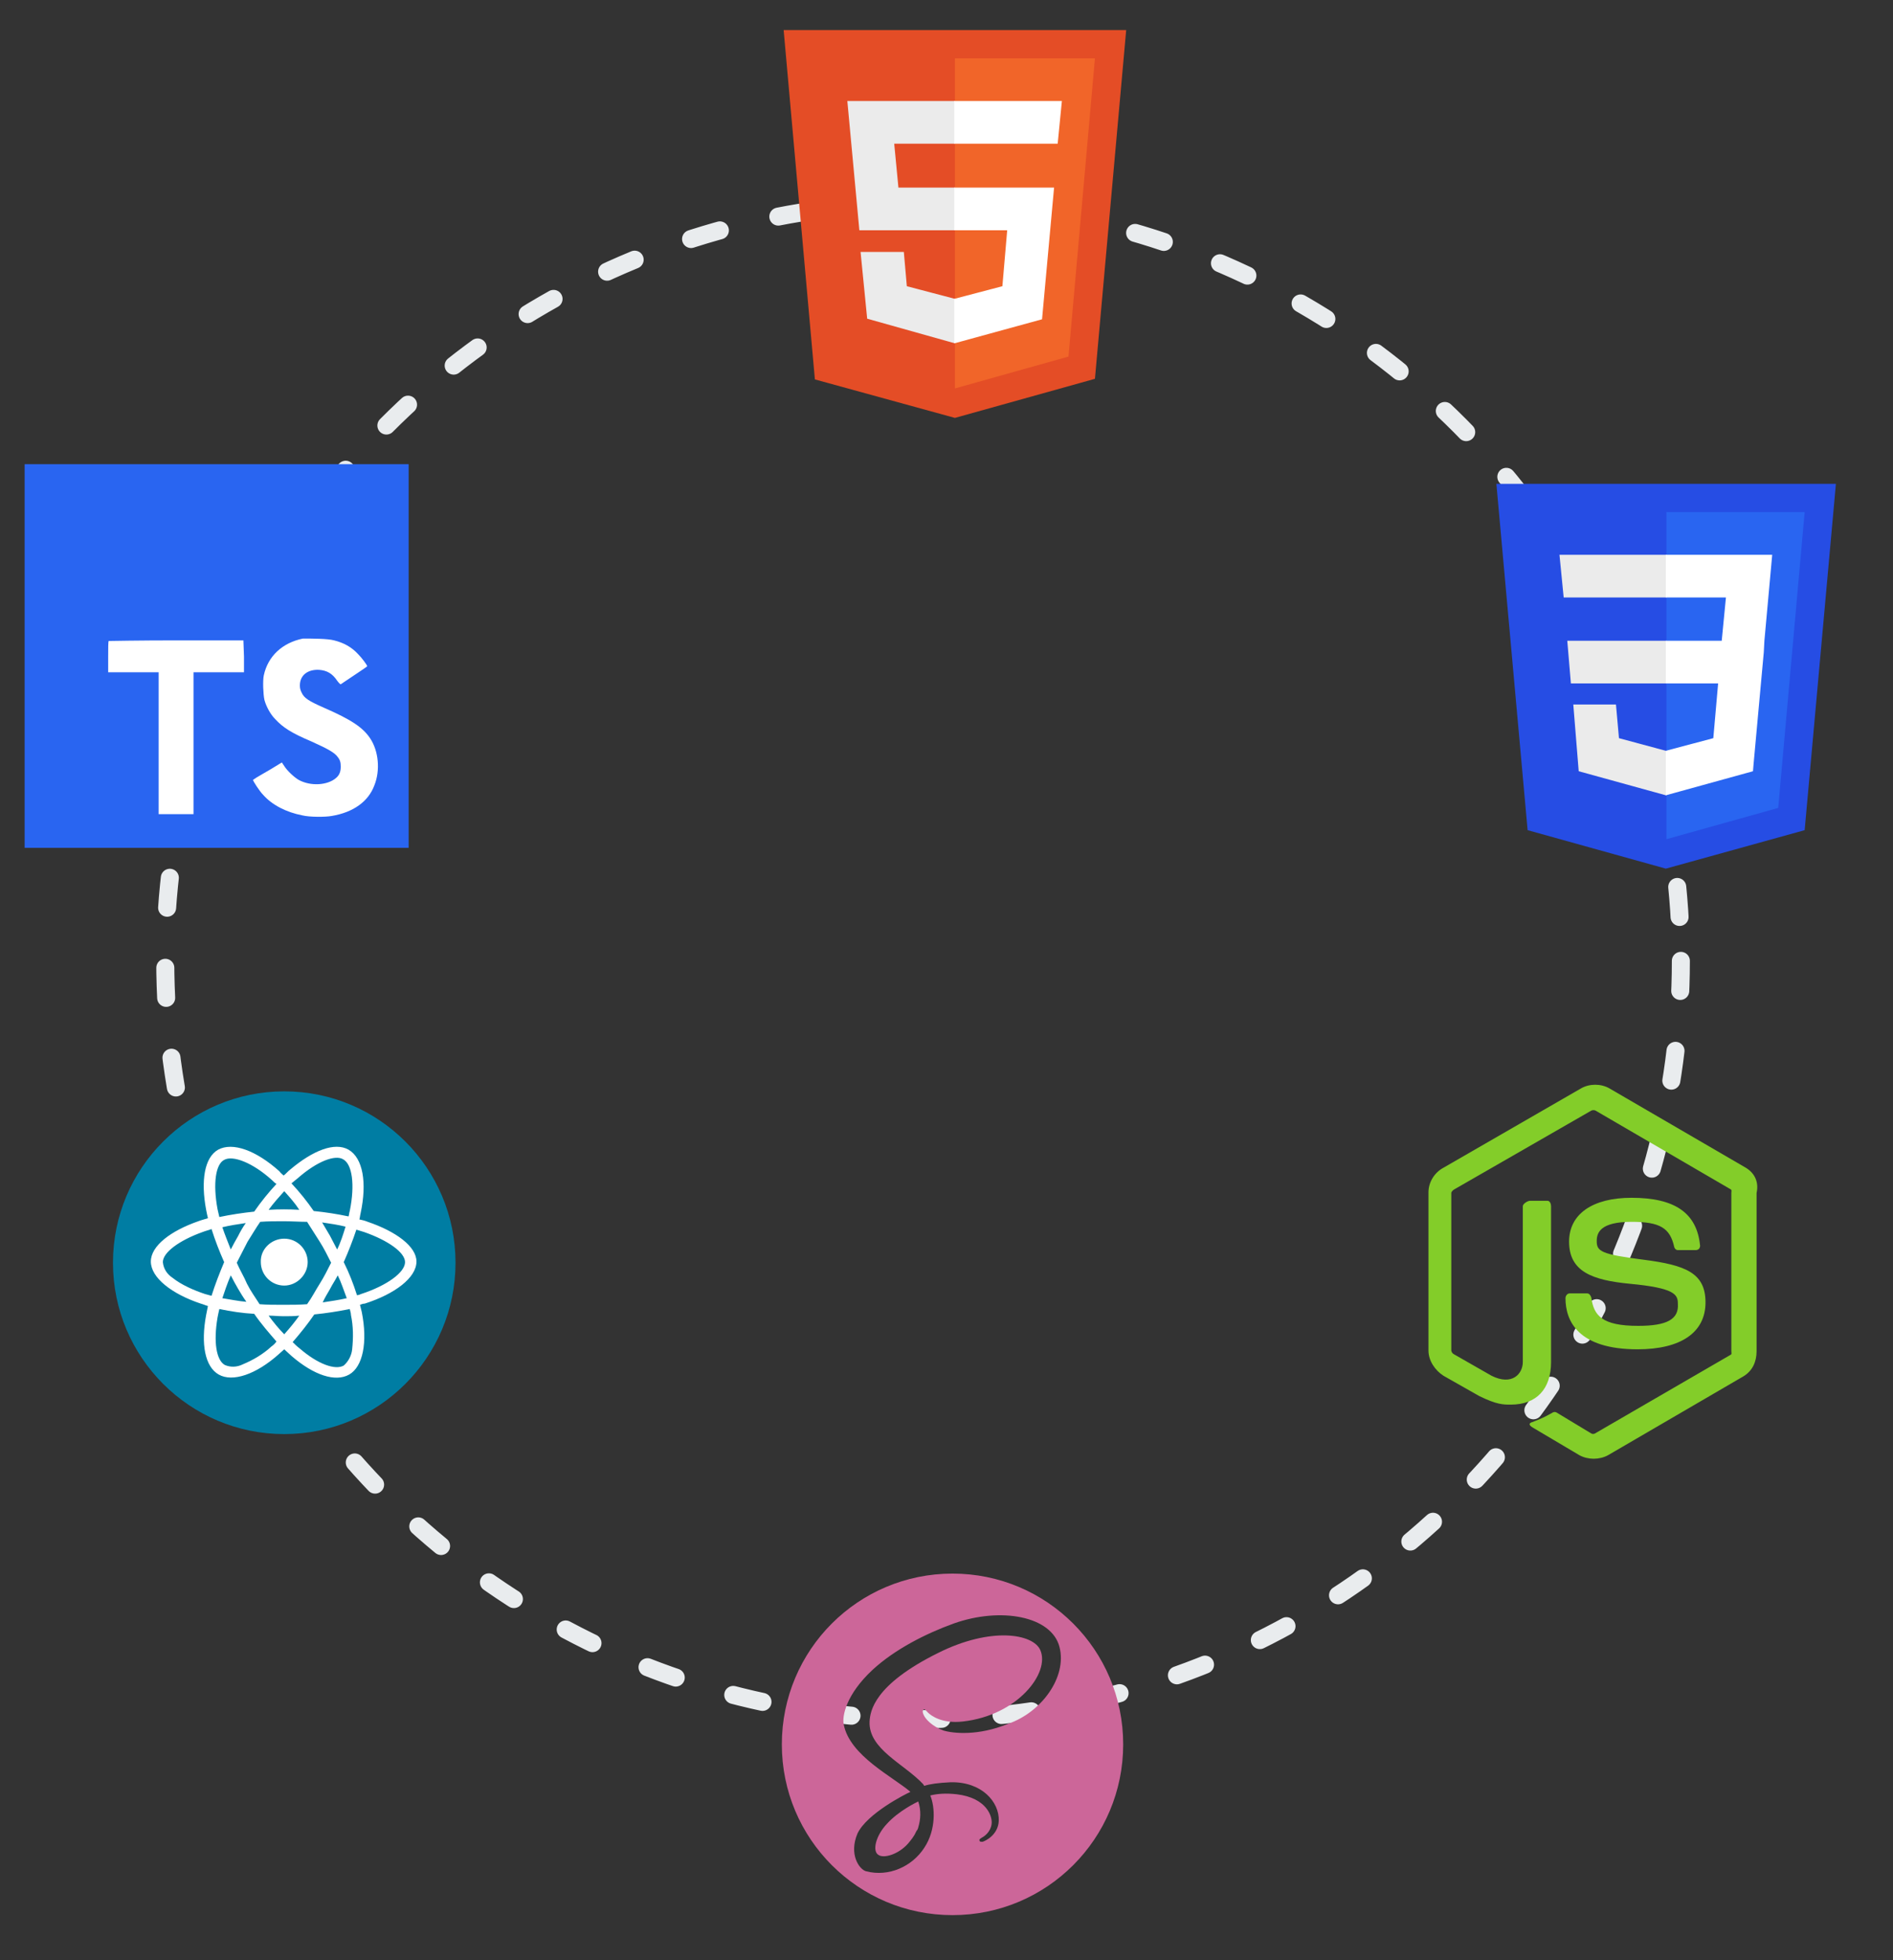 <?xml version="1.0" encoding="utf-8"?>
<!-- Generator: Adobe Illustrator 19.0.0, SVG Export Plug-In . SVG Version: 6.00 Build 0)  -->
<svg version="1.1" id="Camada_1" xmlns="http://www.w3.org/2000/svg" xmlns:xlink="http://www.w3.org/1999/xlink" x="0px" y="0px"
	 viewBox="8 -137 315 326" style="enable-background:new 8 -137 315 326;" xml:space="preserve">
<rect x="8" y="-137" width="315" height="326" fill="#333333" stroke="none"/>
<style type="text/css">
	.st0{fill:none;stroke:#E9ECEE;stroke-width:3;stroke-linecap:round;stroke-linejoin:round;stroke-dasharray:5,10;}
	.st1{fill:#2965F1;}
	.st2{fill:#FFFFFF;}
	.st3{fill:#E44D26;}
	.st4{fill:#F16529;}
	.st5{fill:#EBEBEB;}
	.st6{fill:#264DE4;}
	.st7{fill:#007DA3;}
	.st8{fill:#CC6699;}
	.st9{fill:#83CD29;}
</style>
<circle class="st0" cx="161.6" cy="22.8" r="126.1"/>
<path class="st1" d="M12.1-27.9V4h31.9H76v-31.9v-31.9H44.1H12.1V-27.9z"/>
<path class="st2" d="M63.6-30.5c1.6,0.4,2.9,1.1,4,2.3c0.6,0.6,1.5,1.8,1.5,2c0,0.1-2.8,1.9-4.4,3c-0.1,0-0.3-0.2-0.6-0.6
	c-0.8-1.2-1.7-1.7-3-1.8c-1.9-0.1-3.2,0.9-3.2,2.6c0,0.5,0.1,0.8,0.3,1.2c0.4,0.9,1.2,1.4,3.7,2.5c4.6,2,6.5,3.3,7.7,5.1
	c1.4,2.1,1.7,5.3,0.7,7.8c-1,2.7-3.5,4.5-7.1,5.1c-1.1,0.2-3.7,0.2-4.9-0.1c-2.6-0.5-5-1.7-6.5-3.4c-0.6-0.6-1.7-2.3-1.7-2.5
	c0,0,0.3-0.2,0.6-0.4c0.3-0.2,1.4-0.8,2.4-1.4l1.8-1.1l0.4,0.6c0.5,0.8,1.7,1.9,2.4,2.3c2,1.1,4.8,0.9,6.2-0.3
	c0.6-0.5,0.8-1.1,0.8-1.9c0-0.7-0.1-1.1-0.5-1.6c-0.5-0.7-1.5-1.3-4.4-2.6c-3.3-1.4-4.7-2.3-6-3.7c-0.8-0.8-1.5-2.1-1.8-3.2
	c-0.2-0.9-0.3-3.2-0.1-4.1c0.7-3.2,3.1-5.4,6.5-6.1C59.9-30.8,62.5-30.8,63.6-30.5z"/>
<path class="st2" d="M48.6-27.8l0,2.6h-4.2h-4.2v11.8v11.8h-2.9h-2.9v-11.8v-11.8h-4.2h-4.2v-2.6c0-1.4,0-2.6,0.1-2.6
	c0,0,5.1-0.1,11.2-0.1l11.2,0L48.6-27.8z"/>
<g>
	<path class="st3" d="M143.6-73.9l-5.2-58.1h57L190.2-74l-23.3,6.5"/>
	<path class="st4" d="M166.9-72.4v-54.9h23.3l-4.4,49.6"/>
	<path class="st5" d="M149-120.2h17.9v7.1h-10.1l0.7,7.3h9.4v7.1h-15.9 M151.2-95.1h7.2l0.5,5.7l8,2.1v7.4l-14.6-4.1"/>
	<path class="st2" d="M184.7-120.2h-17.9v7.1h17.2 M183.4-105.8h-16.6v7.1h8.8l-0.8,9.3l-8,2.1v7.4l14.6-4"/>
</g>
<g id="g3013" transform="translate(119,276.362)">
	<polygon id="polygon2989" class="st6" points="194.5,-332.9 189.3,-275.3 166.2,-268.9 143.2,-275.3 138,-332.9 	"/>
	<polygon id="polygon2991" class="st1" points="184.9,-279 189.3,-328.2 166.3,-328.2 166.3,-273.8 	"/>
	<polygon id="polygon2993" class="st5" points="149.8,-306.8 150.4,-299.7 166.3,-299.7 166.3,-306.8 	"/>
	<polygon id="polygon2995" class="st5" points="166.3,-321.1 166.2,-321.1 148.5,-321.1 149.2,-314 166.3,-314 	"/>
	<polygon id="polygon2997" class="st5" points="166.3,-281.1 166.3,-288.5 166.2,-288.5 158.4,-290.6 157.9,-296.2 154,-296.2 
		150.8,-296.2 151.7,-285.1 166.2,-281.1 	"/>
	<polygon id="polygon3005" class="st2" points="174.9,-299.7 174.1,-290.6 166.2,-288.5 166.2,-281.1 180.7,-285.1 180.8,-286.3 
		182.5,-304.9 182.6,-306.8 183.9,-321.1 166.2,-321.1 166.2,-314 176.2,-314 175.5,-306.8 166.2,-306.8 166.2,-299.7 	"/>
</g>
<circle class="st7" cx="55.3" cy="73" r="28.5"/>
<path class="st2" d="M69.2,66.2c-0.5-0.2-0.9-0.3-1.4-0.4c0.1-0.3,0.1-0.6,0.2-1c1.1-5.1,0.4-9.2-2-10.6c-2.3-1.3-5.9,0.1-9.7,3.3
	c-0.4,0.3-0.7,0.7-1.1,1c-0.2-0.2-0.5-0.4-0.7-0.7c-3.9-3.5-7.8-4.9-10.2-3.6c-2.3,1.3-2.9,5.2-2,10c0.1,0.5,0.2,1,0.3,1.4
	c-0.6,0.2-1.1,0.3-1.6,0.5c-4.6,1.6-7.9,4.1-7.9,6.7c0,2.7,3.5,5.4,8.3,7c0.4,0.1,0.8,0.3,1.2,0.4c-0.1,0.5-0.2,1-0.3,1.5
	c-0.9,4.8-0.2,8.6,2.1,9.9c2.3,1.3,6.2,0,10-3.4c0.3-0.3,0.6-0.5,0.9-0.8c0.4,0.4,0.8,0.7,1.2,1.1c3.7,3.2,7.3,4.4,9.6,3.1
	c2.3-1.3,3.1-5.4,2.1-10.4c-0.1-0.4-0.2-0.8-0.3-1.2c0.3-0.1,0.5-0.2,0.8-0.2c5-1.6,8.6-4.3,8.6-7C77.3,70.3,73.9,67.8,69.2,66.2
	L69.2,66.2z M57.6,58.9c3.2-2.8,6.2-3.9,7.5-3.1c1.5,0.8,2,4.2,1.1,8.6c-0.1,0.3-0.1,0.6-0.2,0.9c-1.9-0.4-3.8-0.7-5.8-0.9
	c-1.1-1.6-2.3-3.1-3.7-4.6C56.9,59.5,57.2,59.2,57.6,58.9z M46.4,75.1c0.4,0.8,0.8,1.5,1.2,2.2c0.4,0.7,0.9,1.5,1.4,2.2
	c-1.3-0.1-2.7-0.4-4-0.6C45.4,77.7,45.8,76.5,46.4,75.1L46.4,75.1z M46.4,70.8c-0.5-1.3-1-2.5-1.4-3.7c1.2-0.3,2.6-0.5,3.9-0.7
	c-0.5,0.7-0.9,1.4-1.3,2.2C47.2,69.3,46.8,70,46.4,70.8L46.4,70.8z M47.4,73c0.6-1.2,1.2-2.3,1.8-3.5c0.7-1.1,1.4-2.3,2.1-3.3
	c1.3-0.1,2.6-0.1,3.9-0.1c1.3,0,2.7,0.1,3.9,0.1c0.7,1.1,1.4,2.2,2.1,3.3c0.7,1.1,1.3,2.3,1.9,3.5c-0.6,1.2-1.2,2.4-1.9,3.5
	c-0.7,1.1-1.3,2.3-2.1,3.4c-1.3,0.1-2.6,0.1-4,0.1s-2.7,0-3.9-0.1c-0.7-1.1-1.5-2.2-2.1-3.4C48.6,75.3,47.9,74.2,47.4,73L47.4,73z
	 M62.9,77.4c0.4-0.8,0.9-1.5,1.3-2.3c0.6,1.2,1,2.5,1.5,3.8c-1.3,0.3-2.7,0.5-4,0.7C62,78.9,62.5,78.1,62.9,77.4L62.9,77.4z
	 M64.1,70.8c-0.4-0.8-0.8-1.5-1.2-2.3c-0.4-0.7-0.9-1.5-1.3-2.2c1.4,0.2,2.7,0.4,3.9,0.7C65.1,68.3,64.7,69.6,64.1,70.8z M55.3,61.1
	c0.9,1,1.8,2,2.5,3.1c-1.7-0.1-3.4-0.1-5.1,0C53.5,63.1,54.4,62.1,55.3,61.1z M45.3,55.9c1.4-0.8,4.7,0.4,8,3.4
	c0.2,0.2,0.4,0.4,0.7,0.6c-1.3,1.4-2.6,3-3.7,4.6c-1.9,0.2-3.9,0.5-5.8,0.9c-0.1-0.4-0.2-0.9-0.3-1.3C43.4,59.8,43.9,56.6,45.3,55.9
	L45.3,55.9z M43.2,78.5c-0.4-0.1-0.7-0.2-1.1-0.3c-1.8-0.6-3.9-1.5-5.4-2.7c-0.9-0.6-1.5-1.5-1.6-2.6c0-1.6,2.7-3.6,6.6-5
	c0.5-0.2,1-0.3,1.5-0.5c0.6,1.9,1.3,3.7,2.1,5.5C44.5,74.8,43.8,76.6,43.2,78.5z M53.2,86.9c-1.4,1.3-3.1,2.3-4.8,3
	c-1,0.5-2.1,0.5-3,0.1c-1.4-0.8-1.9-3.8-1.2-7.9c0.1-0.5,0.2-1,0.3-1.4c1.9,0.4,3.9,0.7,5.8,0.8c1.1,1.6,2.4,3.1,3.7,4.6
	C53.8,86.4,53.5,86.7,53.2,86.9L53.2,86.9z M55.3,84.9c-0.9-0.9-1.8-2-2.6-3.1c0.8,0,1.7,0.1,2.5,0.1c0.9,0,1.8,0,2.6-0.1
	C57.1,82.8,56.2,83.9,55.3,84.9z M66.6,87.4c-0.1,1-0.6,2-1.4,2.7c-1.4,0.8-4.3-0.2-7.4-2.9c-0.4-0.3-0.7-0.6-1.1-1
	c1.3-1.5,2.5-3,3.6-4.6c2-0.2,3.9-0.5,5.9-0.9c0.1,0.4,0.2,0.7,0.2,1C66.8,83.6,66.8,85.5,66.6,87.4L66.6,87.4z M68.1,78.2
	c-0.2,0.1-0.5,0.2-0.7,0.2c-0.6-1.9-1.3-3.7-2.2-5.5c0.8-1.8,1.5-3.6,2.1-5.4c0.4,0.1,0.9,0.3,1.3,0.4c4,1.4,6.8,3.4,6.8,5
	C75.4,74.6,72.4,76.8,68.1,78.2z M55.3,69c2.2,0,3.9,1.8,3.9,3.9s-1.8,3.9-3.9,3.9c-2.2,0-3.9-1.8-3.9-3.9
	C51.3,70.8,53.1,69,55.3,69"/>
<path class="st8" d="M166.5,124.7c15.7,0,28.4,12.7,28.4,28.4s-12.7,28.4-28.4,28.4s-28.4-12.7-28.4-28.4S150.8,124.7,166.5,124.7
	 M160.8,162.6c0.5,1.5,0.4,3,0,4.3c0,0.1-0.1,0.3-0.2,0.5c-0.1,0-0.1,0.2-0.2,0.3c-0.3,0.7-0.8,1.3-1.3,1.9c-1.6,1.8-4,2.5-4.9,1.9
	c-1.1-0.6-0.5-3.2,1.4-5.2c2-2.2,5-3.6,5-3.6l0,0L160.8,162.6 M184.3,136.9c-1.3-5.1-9.7-6.7-17.6-3.9c-4.7,1.7-9.8,4.3-13.5,7.7
	c-4.4,4.1-5.1,7.7-4.8,9.1c1,5.2,8.2,8.7,11.1,11.2v0c-0.9,0.4-7.2,3.6-8.8,6.9c-1.5,3.5,0.3,6,1.4,6.3c3.8,1,7.7-0.8,9.7-3.9
	c2-3,1.8-6.8,1-8.7c1.2-0.3,2.6-0.4,4.4-0.2c5,0.6,6,3.7,5.8,5c-0.2,1.3-1.2,2-1.6,2.2c-0.3,0.2-0.5,0.3-0.4,0.5
	c0,0.2,0.2,0.2,0.5,0.2c0.4-0.1,2.6-1.1,2.7-3.5c0.1-3.1-2.8-6.5-8-6.4c-2.1,0.1-3.5,0.3-4.4,0.6l-0.2-0.3
	c-3.2-3.4-9.1-5.8-8.9-10.4c0.1-1.7,0.7-6.1,11.4-11.4c8.8-4.4,15.8-3.2,17-0.5c1.7,3.8-3.8,10.9-12.9,11.9c-3.5,0.4-5.3-1-5.8-1.5
	c-0.5-0.5-0.5-0.6-0.7-0.5c-0.3,0.2-0.1,0.7,0,0.9c0.3,0.7,1.4,1.9,3.3,2.6c1.7,0.5,5.8,0.9,10.7-1.1
	C181.3,147.8,185.6,141.9,184.3,136.9z"/>
<path class="st9" d="M298.5,57.2L275.8,44c-1.4-0.8-3.3-0.8-4.7,0l-22.9,13.2c-1.5,0.8-2.5,2.4-2.5,4.1v26.3c0,1.7,1.1,3.3,2.5,4.2
	l6,3.4c2.9,1.4,3.9,1.4,5.2,1.4c4.3,0,6.7-2.6,6.7-7.1V63.6c0-0.4-0.2-0.9-0.6-0.9h-2.9c-0.4,0-1.2,0.5-1.2,0.9v25.9
	c0,2-1.8,4-5.2,2.3l-6.3-3.6c-0.2-0.1-0.4-0.4-0.4-0.6V61.4c0-0.2,0.3-0.5,0.5-0.6l22.8-13.1c0.2-0.1,0.5-0.1,0.7,0l22.5,13.1
	c0.2,0.1,0.1,0.4,0.1,0.6v26.3c0,0.3,0.1,0.5-0.1,0.6l-22.6,13.1c-0.2,0.1-0.4,0.1-0.6,0l-5.8-3.5c-0.2-0.1-0.4-0.1-0.6,0
	c-1.6,0.9-1.9,1-3.4,1.6c-0.4,0.1-0.9,0.4,0.2,1l7.6,4.5c0.7,0.4,1.6,0.6,2.4,0.6c0.8,0,1.7-0.2,2.4-0.6l22.5-13.1
	c1.5-0.9,2.2-2.4,2.2-4.2V61.4C300.7,59.6,300,58.1,298.5,57.2z M280.6,83.5c-6,0-7.4-1.7-7.8-4.7c-0.1-0.3-0.3-0.7-0.7-0.7h-2.9
	c-0.4,0-0.7,0.4-0.7,0.8c0,3.8,2.1,8.5,12,8.5c7.2,0,11.3-2.8,11.3-7.8c0-4.9-3.3-6.2-10.3-7.1c-7.1-0.9-7.8-1.4-7.8-3.1
	c0-1.4,0.6-3.2,5.8-3.2c4.7,0,6.4,1,7.1,4.2c0.1,0.3,0.3,0.5,0.6,0.5h3c0.2,0,0.4-0.1,0.5-0.2c0.1-0.1,0.2-0.3,0.2-0.5
	c-0.5-5.4-4.1-8-11.4-8c-6.5,0-10.4,2.7-10.4,7.3c0,5,3.9,6.4,10.1,7c7.5,0.7,8,1.8,8,3.3C287.4,82.4,285.4,83.5,280.6,83.5z"/>
</svg>
